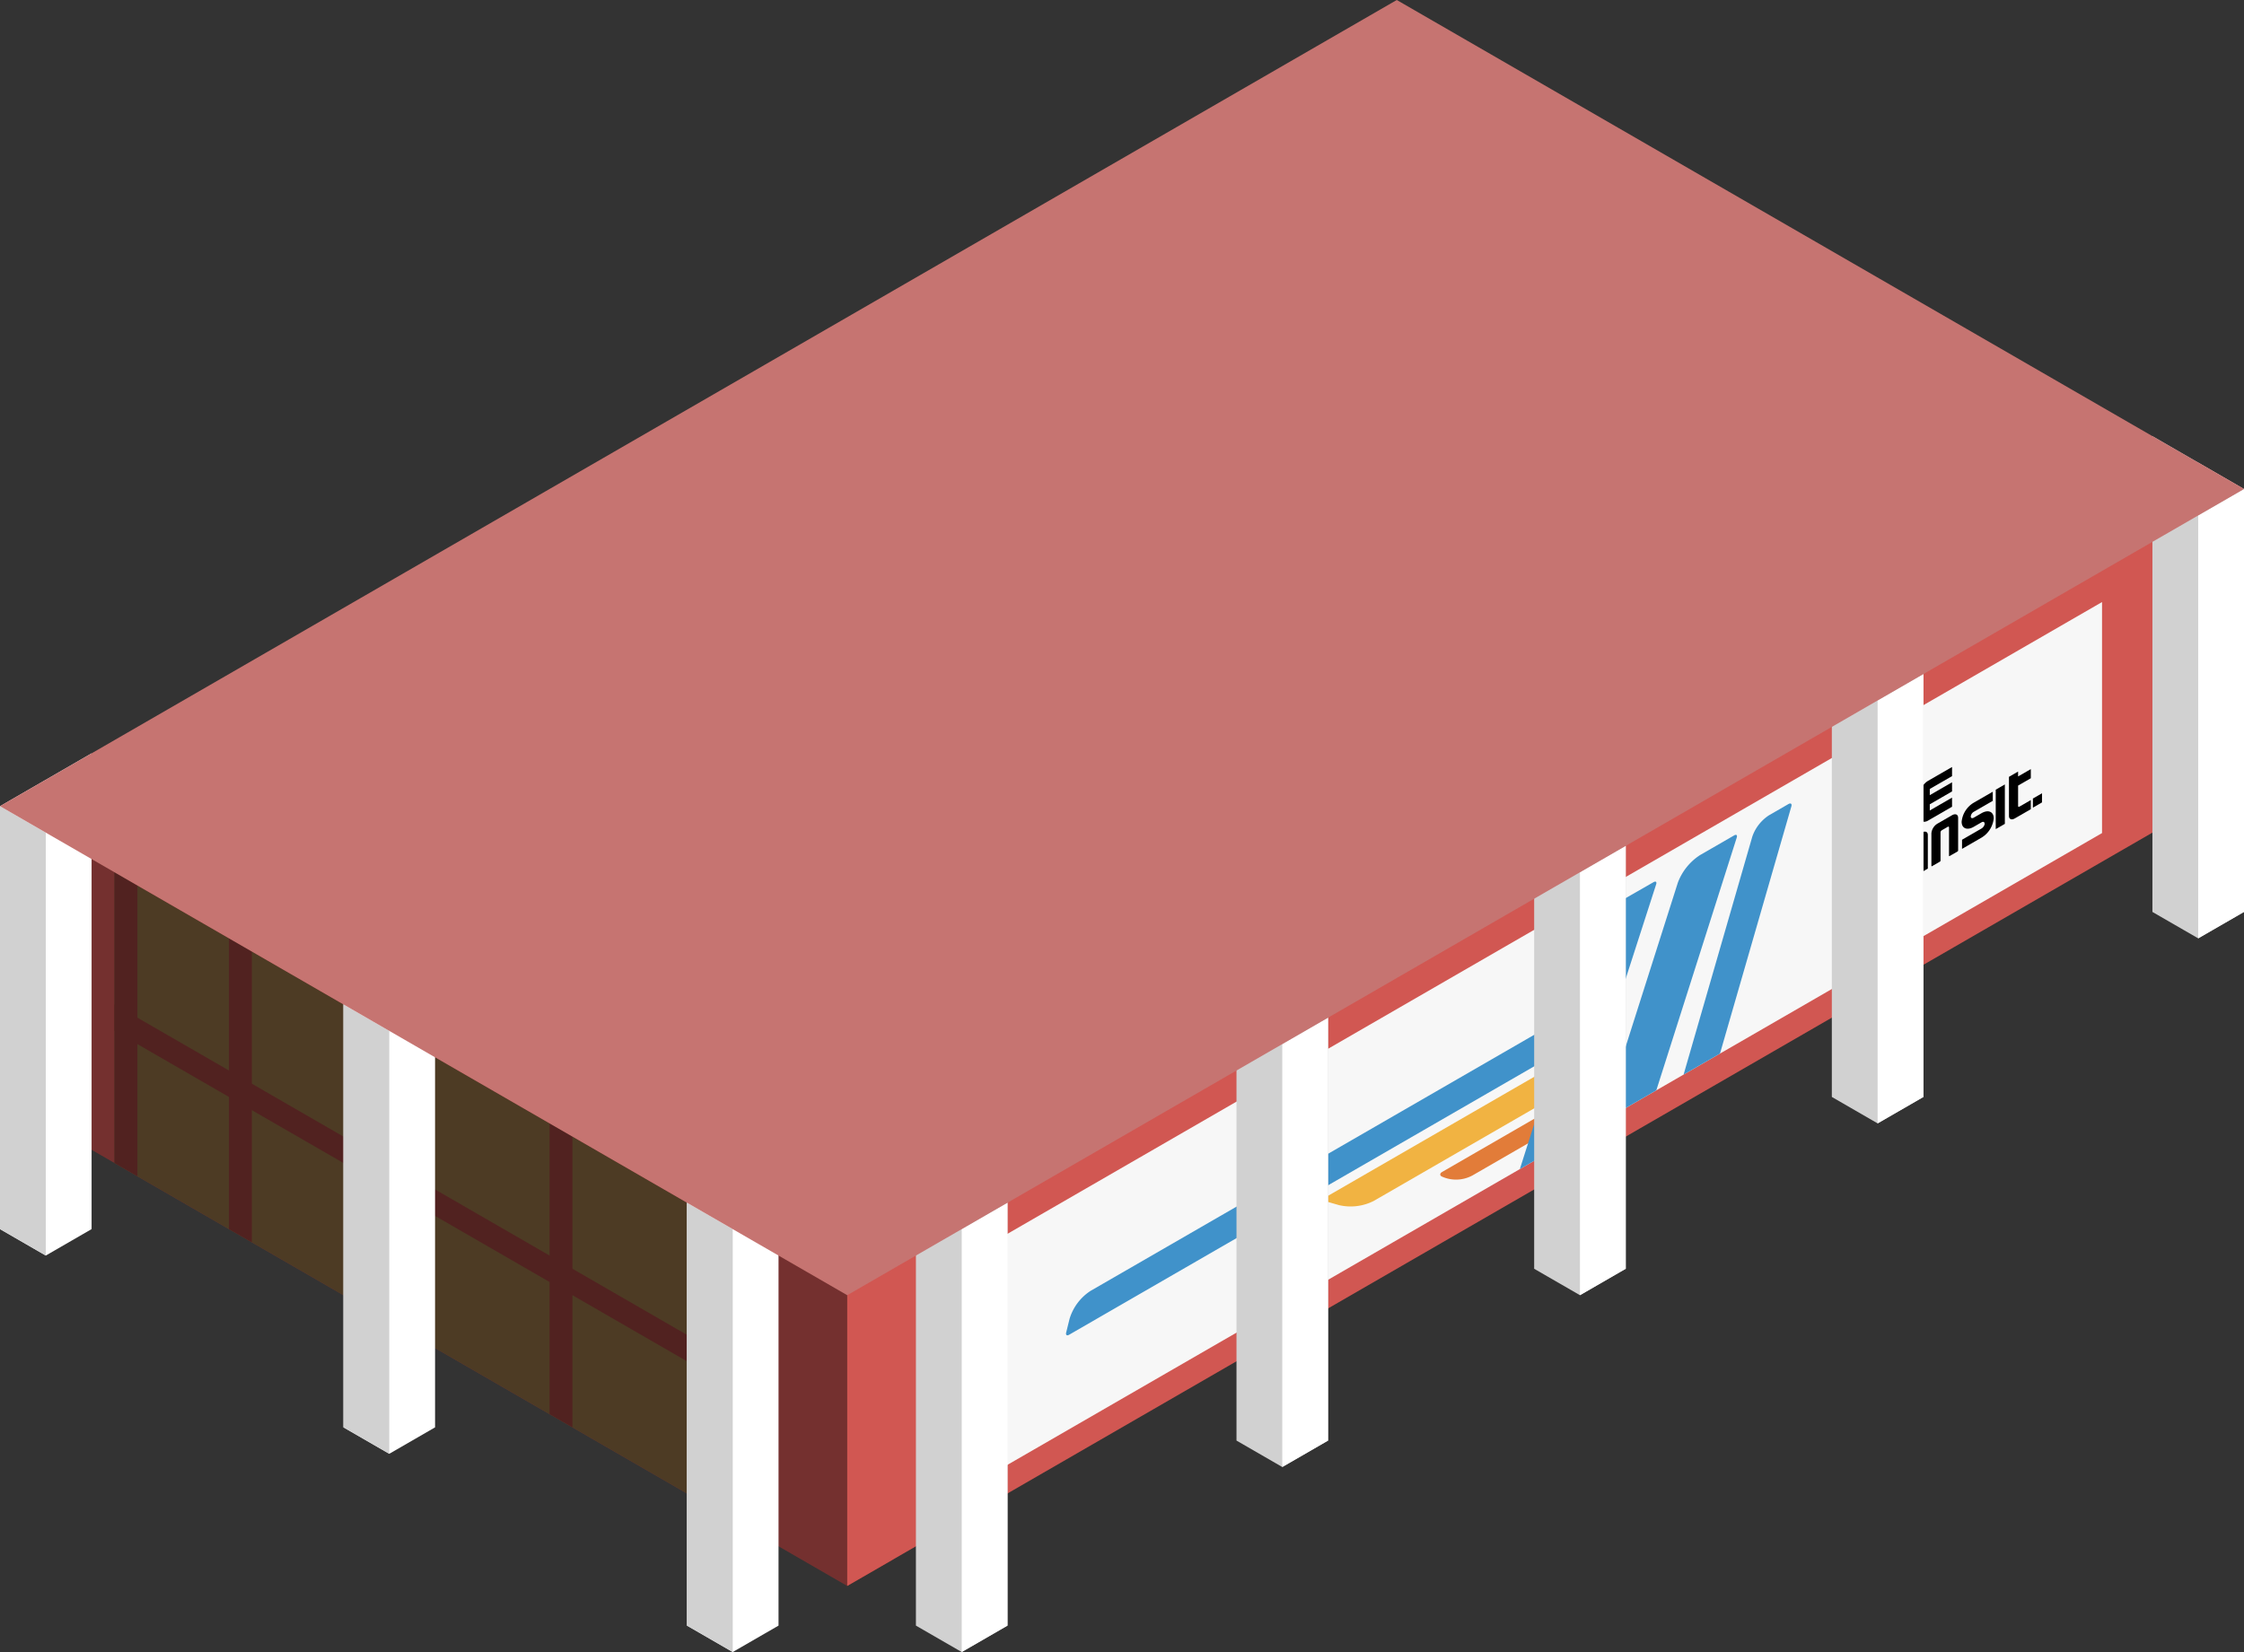 <svg id="Layer_1" data-name="Layer 1" xmlns="http://www.w3.org/2000/svg" viewBox="0 0 245 180.422">
  <rect x="0" y="0" width="245" height="180.422" fill="#333333" stroke="none"/>
  <defs>
    <style>
      .exterior-L-prim {
        fill: #74302f;
      }

      .exterior-R-prim {
        fill: #d15752;
      }

      .window-L-prim {
        fill: #4d3b24;
      }

      .exterior-L-dark {
        fill: #512220;
      }

      .cls-1 {
        fill: #fff;
      }

      .cls-2 {
        fill: #d1d1d1;
      }

      .cls-3 {
        fill: #f7f7f7;
      }

      .cls-4 {
        fill: #4092ca;
      }

      .cls-5 {
        fill: #f1b342;
      }

      .cls-6 {
        fill: #e27c39;
      }

      .top-dark {
        fill: #c67471;
      }
    </style>
  </defs>
  <title>1Artboard 14</title>
  <g id="root">
    <path id="Path" class="exterior-L-prim" d="M97.5,170.318l-5,2.887L0,119.8V88.046l5-2.887,87.5,50.518,5,2.887Z"/>
    <path id="Path-2" data-name="Path" class="exterior-R-prim" d="M92.5,173.205,245,85.159V53.405l-5-2.887L92.5,135.677Z"/>
    <path id="Path-3" data-name="Path" class="window-L-prim" d="M80,165.988V134.234L12.5,95.263v31.754Z"/>
    <path id="Path-4" data-name="Path" class="exterior-L-dark" d="M12.5,109.697v2.887L80,151.554v-2.887Z"/>
    <path id="Path-5" data-name="Path" class="cls-1" d="M85,131.347l-10-5.774v51.962l5,2.887,5-2.887Z"/>
    <path id="Path-6" data-name="Path" class="cls-2" d="M100,131.347l10-5.774v51.962l-5,2.887-5-2.887Z"/>
    <g id="Group">
      <path id="Path-7" data-name="Path" class="cls-3" d="M108.335,160.936,229.5,90.981v-25.23L108.335,135.706Z"/>
      <path id="Path-8" data-name="Path" class="cls-4" d="M119.066,140.979,173.883,109.33l-.993,4.014-56.161,32.425c-.247.143-.392.033-.324-.244l.372-1.502A5.567,5.567,0,0,1,119.066,140.979Z"/>
      <path id="Path-9" data-name="Path" class="cls-5" d="M144.667,130.786l26.367-15.223-.993,4.014-20.057,11.58a5.575,5.575,0,0,1-3.781.46l-1.487-.428C144.442,131.11,144.419,130.929,144.667,130.786Z"/>
      <path id="Path-10" data-name="Path" class="cls-6" d="M157.448,127.993l13.456-7.769v2.294l-10.125,5.846a3.758,3.758,0,0,1-3.382.117h0C157.177,128.355,157.2,128.136,157.448,127.993Z"/>
      <path id="Path-11" data-name="Path" class="cls-4" d="M180.836,119.077l-5.96,3.441,8.312-26.124a6.168,6.168,0,0,1,2.42-3.007l3.718-2.147c.247-.143.378-.037.291.235Z"/>
      <path id="Path-12" data-name="Path" class="cls-4" d="M187.788,115.064l-3.973,2.293,7.504-25.996a4.545,4.545,0,0,1,1.817-2.321l2.115-1.221c.266-.154.413-.039.328.256Z"/>
      <path id="Path-13" data-name="Path" class="cls-4" d="M171.896,124.238l-5.959,3.44,8.311-26.124a6.14,6.14,0,0,1,2.424-3.001l3.855-2.207c.248-.142.378-.036.291.235Z"/>
      <g id="Group-2" data-name="Group">
        <path id="Compound_Path" data-name="Compound Path" d="M209.853,90.921l-3.536,2.042v.996l3.024-1.746c.078-.045.142-.019.142.059v.464l-1.818,1.049a2.906,2.906,0,0,0-1.383,2.098.754.754,0,0,0,.377.771,1.089,1.089,0,0,0,.974-.147l2.847-1.644V91.185c-.001-.345-.281-.464-.627-.264Zm-.37,3.522-1.85,1.068c-.196.114-.355.047-.355-.15a.736.736,0,0,1,.355-.561l1.85-1.069Z"/>
        <path id="Path-14" data-name="Path" d="M203.613,95.15v3.678l.996-.575V94.944l1.387-.801v-.997L204.24,94.161A1.302,1.302,0,0,0,203.613,95.15Z"/>
        <path id="Path-15" data-name="Path" d="M213.126,89.031l-1.592.918a1.379,1.379,0,0,0-.663,1.046v3.57c0,.04.032.054.072.031l.852-.492a.149.149,0,0,0,.072-.113V90.896a.295.295,0,0,1,.143-.224l.64-.37c.079-.045.143-.019.143.06v3.094c0,.04.032.053.072.031l.852-.492a.148.148,0,0,0,.072-.113v-3.57c-.001-.366-.297-.491-.663-.28Z"/>
        <polygon id="Rectangle" points="217.894 86.244 218.89 85.669 218.89 89.974 217.894 90.549 217.894 86.244"/>
        <path id="Path-16" data-name="Path" d="M200.838,91.522V95.2l.996-.575V91.316l1.387-.801v-.997l-1.757,1.014a1.302,1.302,0,0,0-.627.989Z"/>
        <polygon id="Rectangle-2" data-name="Rectangle" points="203.555 89.292 204.552 88.717 204.552 93.022 203.555 93.598 203.555 89.292"/>
        <path id="Compound_Path-2" data-name="Compound Path" d="M205.877,92.291l2.587-1.493a1.672,1.672,0,0,0,.806-1.271V85.458l-.996.575v.534l-2.397,1.383a1.675,1.675,0,0,0-.806,1.271v2.729C205.072,92.394,205.433,92.547,205.877,92.291Zm.19-3.455,2.207-1.273v2.348l-2.207,1.274Z"/>
        <path id="Path-17" data-name="Path" d="M213.125,87.11l-2.432,1.404v-.676l2.432-1.404v-.997l-2.432,1.405v-.676l2.432-1.405v-.996l-2.622,1.514a1.677,1.677,0,0,0-.806,1.271V89.28c.001.445.361.597.806.34l2.622-1.514Z"/>
        <path id="Path-18" data-name="Path" d="M216.342,88.811l-.856.494c-.176.101-.318.04-.318-.136a.663.663,0,0,1,.318-.504l2.084-1.203v-.997l-2.084,1.203a2.732,2.732,0,0,0-1.314,2.076c0,.726.588.975,1.314.558l.856-.495c.121-.07.233-.071.294-.001a.331.331,0,0,1,0,.339.743.743,0,0,1-.294.338l-2.128,1.229v.997l2.128-1.229a2.768,2.768,0,0,0,1.332-2.103c0-.736-.596-.989-1.332-.565Z"/>
        <path id="Path-19" data-name="Path" d="M201.834,94.945l-.996.576v4.283c0,.346.281.464.627.265l1.758-1.014v-.997l-1.246.719c-.078.045-.142.018-.142-.06V96.476l1.388-.801v-.997l-1.388.801Z"/>
        <path id="Path-20" data-name="Path" d="M220.335,84.264l-.996.575v4.284c.001.345.281.464.628.264l1.757-1.014V87.376l-1.247.72c-.077.044-.141.018-.141-.06V85.794l1.388-.801v-.997l-1.388.801Z"/>
        <polygon id="Rectangle-3" data-name="Rectangle" points="221.95 87.211 222.946 86.636 222.946 87.632 221.95 88.208 221.95 87.211"/>
      </g>
    </g>
    <path id="Path-21" data-name="Path" class="cls-2" d="M135,111.14l10-5.774V157.328l-5,2.887-5-2.887Z"/>
    <path id="Path-22" data-name="Path" class="cls-2" d="M167.5,92.376l10-5.774v51.962l-5,2.887-5-2.887Z"/>
    <path id="Path-23" data-name="Path" class="cls-2" d="M200,73.612l10-5.774V119.8l-5,2.887L200,119.8Z"/>
    <path id="Path-24" data-name="Path" class="cls-2" d="M235,59.178V47.632l10,5.774V99.593l-5,2.887-5-2.887Z"/>
    <path id="Path-25" data-name="Path" class="cls-1" d="M47.5,109.697l-10-5.774v51.962l5,2.887,5-2.887Z"/>
    <path id="Path-26" data-name="Path" class="cls-1" d="M10,82.272,0,88.046v46.188l5,2.887,5-2.887Z"/>
    <path id="Path-27" data-name="Path" class="cls-2" d="M80,134.234l-5-2.887v46.188l5,2.887Z"/>
    <path id="Path-28" data-name="Path" class="cls-1" d="M105,134.234l5-2.887v46.188l-5,2.887Z"/>
    <path id="Path-29" data-name="Path" class="cls-1" d="M140,114.027l5-2.887v46.188l-5,2.887Z"/>
    <path id="Path-30" data-name="Path" class="cls-1" d="M172.5,95.263l5-2.887v46.188l-5,2.887Z"/>
    <path id="Path-31" data-name="Path" class="cls-1" d="M205,76.499l5-2.887V119.8l-5,2.887Z"/>
    <path id="Path-32" data-name="Path" class="cls-1" d="M240,56.292l5-2.887V99.593l-5,2.887Z"/>
    <path id="Path-33" data-name="Path" class="cls-2" d="M42.5,112.583l-5-2.887v46.188l5,2.887Z"/>
    <path id="Path-34" data-name="Path" class="cls-2" d="M5,90.933,0,88.046v46.188l5,2.887Z"/>
    <path id="Path-35" data-name="Path" class="exterior-L-dark" d="M12.5,127.017l2.5,1.443V96.706l-2.5-1.444Z"/>
    <path id="Path-36" data-name="Path" class="exterior-L-dark" d="M25,134.234l2.5,1.443V103.923L25,102.48Z"/>
    <path id="Path-37" data-name="Path" class="exterior-L-dark" d="M60,154.441l2.5,1.443V124.13L60,122.687Z"/>
    <path id="anchor_0_141.451_245" class="top-dark" d="M245,53.405,152.5,0,0,88.046l92.5,53.405Z"/>
  </g>
</svg>
